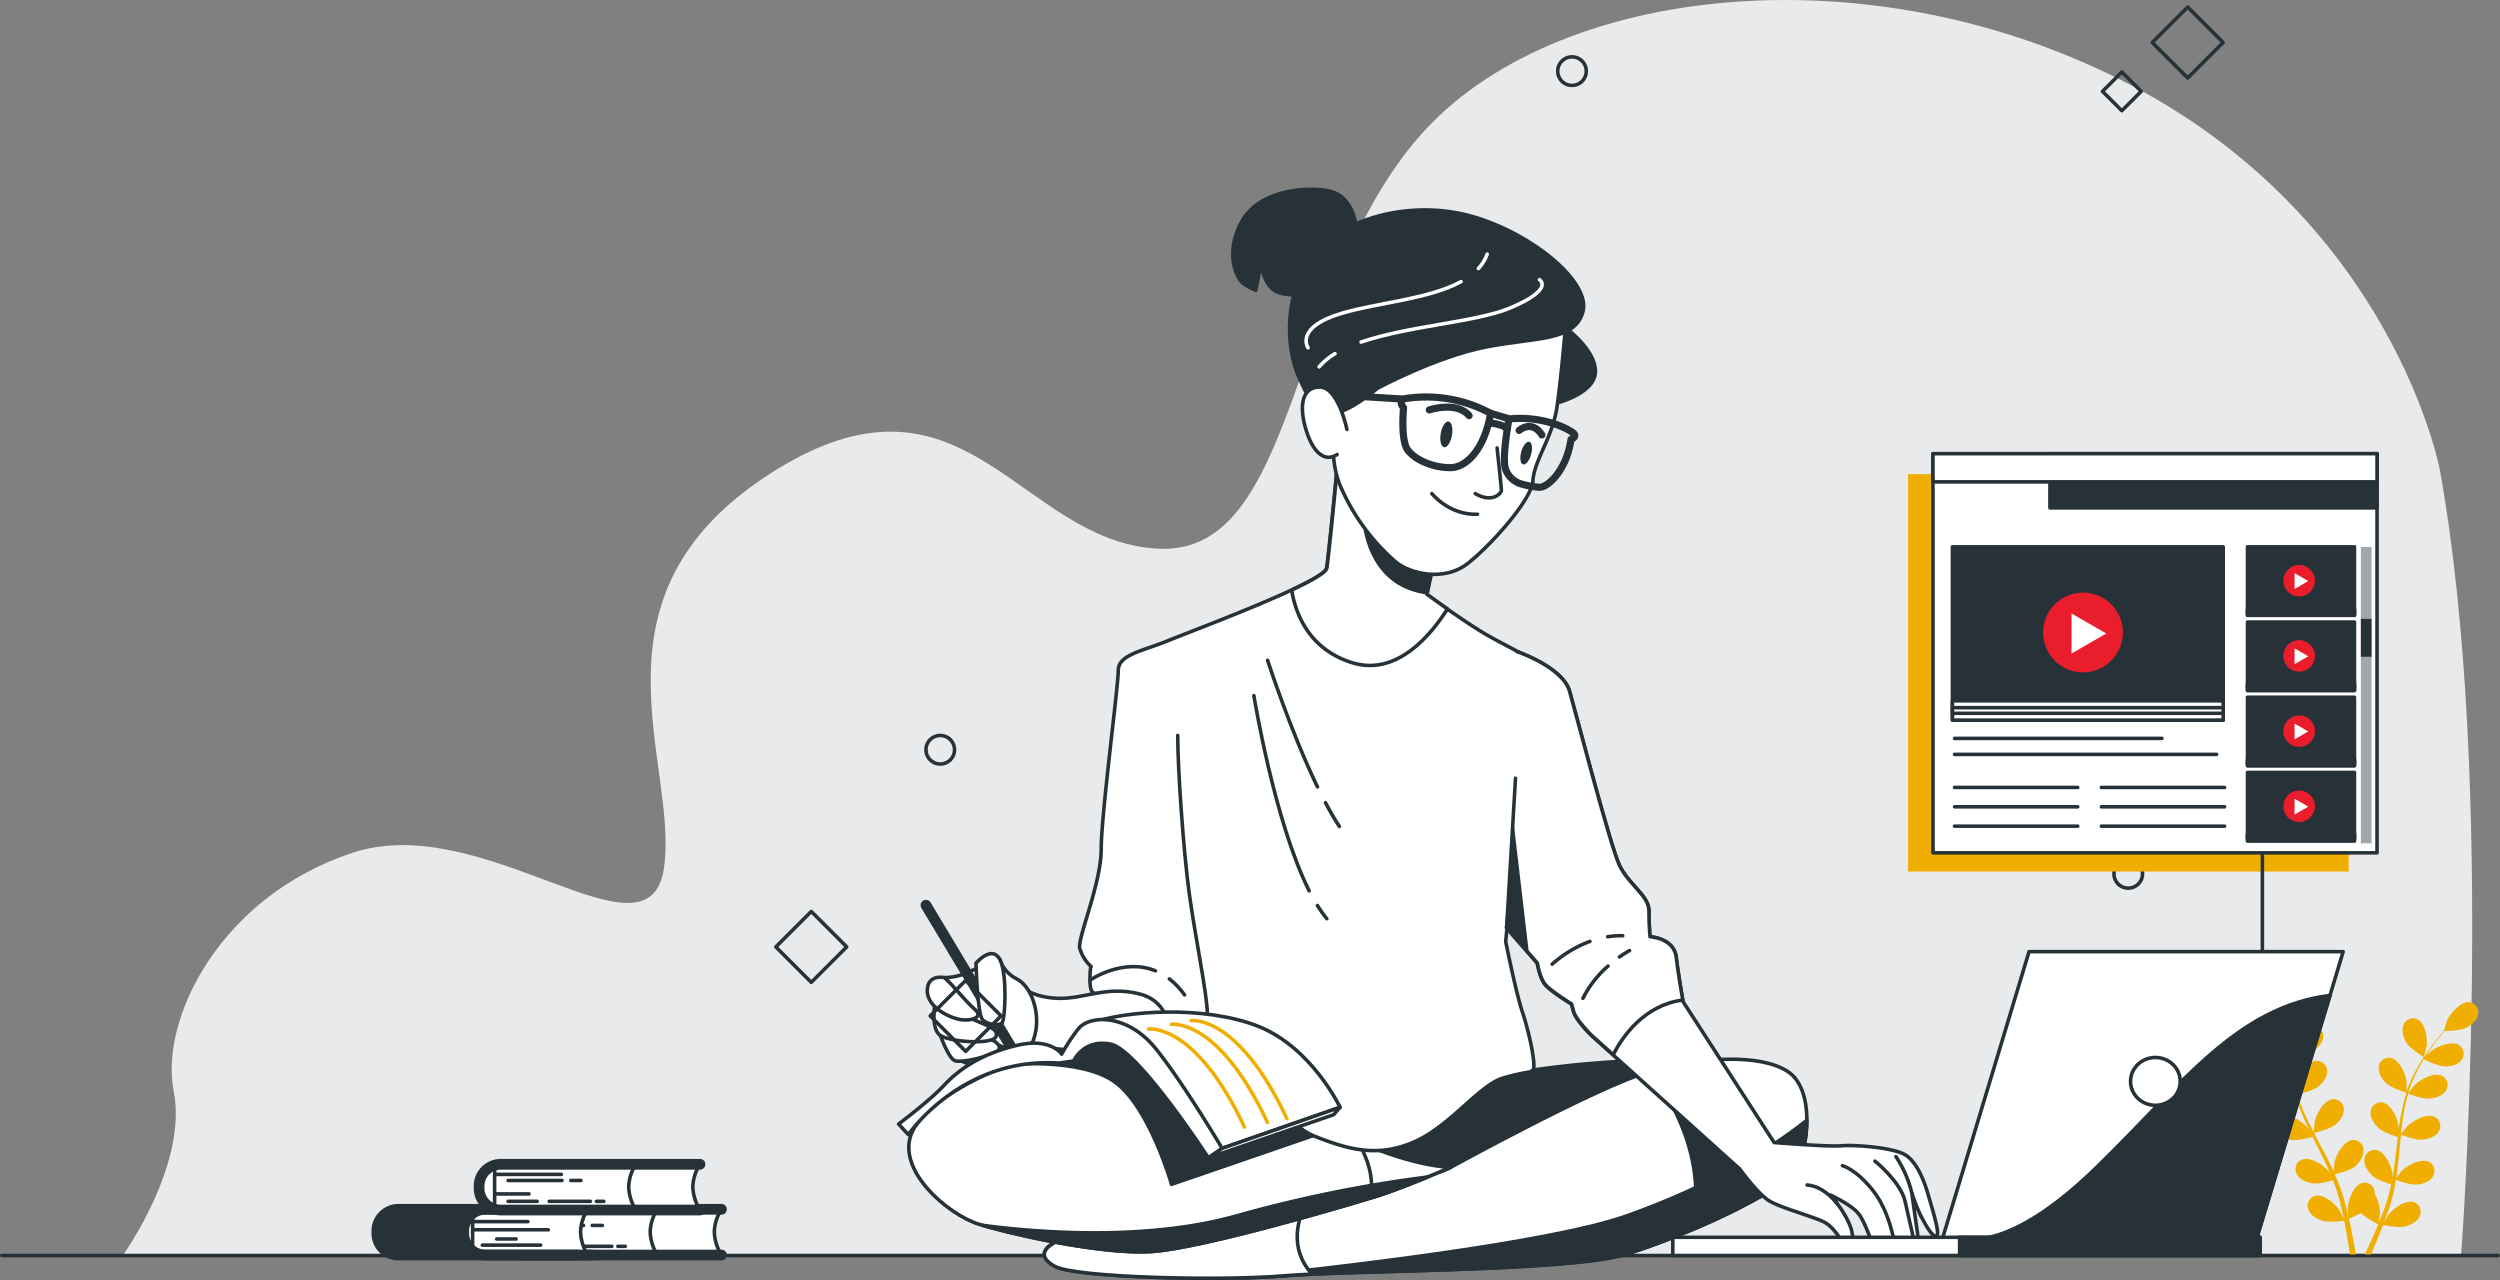 <svg id="Layer_1" data-name="Layer 1" xmlns="http://www.w3.org/2000/svg" viewBox="0 0 698.38 357.58"><rect x="0" y="0" width="698.38" height="357.58" fill="#808080" stroke="none"/><defs><style>.cls-1{fill:#e9eaeb;}.cls-10,.cls-11,.cls-2,.cls-7,.cls-9{fill:none;}.cls-10,.cls-2,.cls-4,.cls-5,.cls-7,.cls-8{stroke:#263238;}.cls-10,.cls-11,.cls-2,.cls-4,.cls-5,.cls-7,.cls-8,.cls-9{stroke-linecap:round;stroke-linejoin:round;}.cls-3{fill:#f0ae00;}.cls-4,.cls-6{fill:#263238;}.cls-13,.cls-5,.cls-8{fill:#fff;}.cls-7,.cls-8{stroke-width:2px;}.cls-9{stroke:#fff;}.cls-10{stroke-width:3px;}.cls-11{stroke:#f0ae00;}.cls-12{fill:#e91d2c;}.cls-14{fill:#a2a7a9;}</style></defs><path class="cls-1" d="M683.26,135.58s-13-68.72-86-107.12-162-28.3-199,14.15-34,117.23-73,115.21-54-55.59-108-21.22-26,80.84-30,110.15-50-16.17-87-4-54,46.49-50,66.7-14,45.47-14,45.47h653S699.26,223.51,683.26,135.58Z" transform="translate(-1.73 -4.54)"/><line class="cls-2" x1="0.5" y1="350.73" x2="697.88" y2="350.73"/><path class="cls-3" d="M635.48,298.9c1.75.76,6,.67,6,.67s-.92-2.81-1-3c-.94-2-3.91-5.21-6.33-4.88a2.88,2.88,0,0,0-2.31,3.62C632.27,297,634,298.25,635.48,298.9Z" transform="translate(-1.73 -4.54)"/><path class="cls-3" d="M637,311.31c1.81.26,5.64-.85,5.94-.94a51.09,51.09,0,0,0,2.32,6.42c.52,1.21,1.09,2.42,1.68,3.63-.35-.51-.67-1-.72-1-1.43-1.65-5.15-4-7.39-3a2.88,2.88,0,0,0-1.28,4.1c.83,1.51,2.81,2.26,4.42,2.49s4.91-.64,5.78-.89c.23.46.45.93.68,1.39,1.11,2.2,2.22,4.39,3.25,6.58.36.77.69,1.54,1,2.31-.31-.45-.57-.83-.62-.88-1.43-1.65-5.15-4-7.39-3a2.88,2.88,0,0,0-1.28,4.1c.83,1.51,2.81,2.26,4.42,2.49s4.59-.56,5.62-.84c.32.8.64,1.6.91,2.39.17.54.37,1.05.51,1.61s.31,1.08.46,1.62c.25,1,.51,2.12.73,3.14.16.71.29,1.39.43,2.08-.35-.78-1.07-2.27-1.14-2.39-1.16-1.84-4.49-4.73-6.85-4.12a2.88,2.88,0,0,0-1.89,3.86c.59,1.62,2.44,2.65,4,3.13s5.51.05,6,0c.23,1.14.44,2.24.62,3.29.41,2.3.71,4.37,1,6.12h1.6c-.28-1.81-.65-4-1.13-6.39-.22-1.15-.49-2.38-.77-3.63a33.61,33.61,0,0,0,3.33-1.57,21,21,0,0,0,4.87,3.13c-.44,1.07-.87,2.11-1.3,3.08-.88,2-1.72,3.85-2.46,5.38H664c.63-1.41,1.33-3,2.07-4.81.44-1.09.9-2.26,1.35-3.46.46.09,4.22.86,6,.46,1.59-.36,3.51-1.26,4.22-2.83a2.89,2.89,0,0,0-1.59-4c-2.32-.77-5.85,1.85-7.14,3.61-.08.1-.78,1.32-1.21,2.09.18-.49.37-1,.55-1.48.37-1,.71-2,1.08-3.11.16-.54.32-1.07.48-1.62s.29-1.12.44-1.69c.31-1.32.56-2.67.79-4,.88.32,4,1.41,5.66,1.3s3.66-.71,4.6-2.16a2.88,2.88,0,0,0-1-4.18c-2.17-1.12-6.06.94-7.6,2.48-.1.09-1.08,1.32-1.61,2,.13-.83.26-1.65.37-2.49.3-2.42.53-4.88.77-7.33.07-.75.15-1.5.23-2.24.31.11,4,1.5,5.85,1.37,1.63-.12,3.66-.71,4.6-2.16a2.88,2.88,0,0,0-1-4.18c-2.17-1.12-6,.94-7.6,2.48-.12.11-1.53,1.88-1.87,2.35.18-1.65.37-3.29.62-4.9a50.31,50.31,0,0,1,1.4-6.44c.15.05,4,1.51,5.89,1.38,1.62-.11,3.66-.71,4.6-2.15a2.89,2.89,0,0,0-1-4.19c-2.17-1.12-6.06.94-7.6,2.48-.12.12-1.64,2-1.89,2.39l.09-.38a36.86,36.86,0,0,1,2.56-6.09c.55-1.09,1.14-2.1,1.74-3.06.69.34,3.88,1.89,5.57,2s3.72-.31,4.81-1.64a2.89,2.89,0,0,0-.5-4.27c-2-1.35-6.12.27-7.83,1.63-.09.08-1,.93-1.57,1.56l.83-1.29c1-1.54,2-2.88,3-4.06.53-.67,1-1.27,1.49-1.82.85,0,4.31-.12,5.82-.83s3.16-2,3.51-3.67a2.89,2.89,0,0,0-2.41-3.55c-2.43-.26-5.31,3.06-6.2,5.05-.08.18-1,3-.92,3h0c-.46.52-.94,1.09-1.46,1.72-.95,1.16-2,2.49-3.07,4a51.08,51.08,0,0,0-3.18,5.07,36.78,36.78,0,0,0-2.72,6.12s0,0,0,.07c0-.71,0-2.71,0-2.86-.28-2.16-2.09-6.18-4.49-6.62a2.89,2.89,0,0,0-3.33,2.72c-.14,1.71,1.1,3.43,2.31,4.52,1.37,1.22,5.17,2.4,5.48,2.5a51,51,0,0,0-1.61,6.63c-.23,1.3-.43,2.62-.6,3.95,0-.62,0-1.17,0-1.25-.28-2.16-2.09-6.17-4.49-6.61a2.88,2.88,0,0,0-3.33,2.71c-.14,1.72,1.11,3.44,2.32,4.52s4.45,2.18,5.31,2.45c-.07.51-.13,1-.2,1.53-.29,2.45-.57,4.89-.92,7.28-.12.85-.27,1.67-.42,2.5,0-.55,0-1,0-1.08-.28-2.17-2.09-6.18-4.49-6.62a2.88,2.88,0,0,0-3.33,2.72c-.14,1.71,1.1,3.43,2.31,4.52s4.14,2.06,5.16,2.39c-.18.84-.36,1.69-.57,2.49-.15.55-.27,1.09-.45,1.63s-.35,1.08-.52,1.61c-.37,1-.74,2.05-1.12,3-.26.68-.52,1.32-.79,2,.14-.84.36-2.48.36-2.62a11.2,11.2,0,0,0-1.5-5.46,3.33,3.33,0,0,0,0-.63,2.88,2.88,0,0,0-3.53-2.45c-2.36.62-3.85,4.76-4,6.94,0,.13.08,1.53.15,2.41-.12-.51-.23-1-.36-1.54-.25-1-.52-2.07-.82-3.19-.16-.53-.32-1.07-.49-1.61s-.38-1.1-.57-1.65c-.46-1.27-1-2.54-1.56-3.81.91-.22,4.14-1,5.44-2S662,327.72,662,326a2.9,2.9,0,0,0-3.12-3c-2.43.26-4.54,4.13-5,6.26,0,.14-.17,1.7-.23,2.56-.35-.75-.69-1.51-1.06-2.27-1.09-2.18-2.25-4.36-3.41-6.54-.35-.66-.69-1.33-1-2,.32-.07,4.18-1,5.64-2.08,1.29-1,2.66-2.62,2.65-4.34a2.9,2.9,0,0,0-3.12-3c-2.43.27-4.53,4.13-5,6.27,0,.16-.24,2.41-.26,3-.77-1.47-1.52-2.95-2.2-4.43a52.94,52.94,0,0,1-2.38-6.15c.16,0,4.19-1,5.68-2.09,1.29-1,2.66-2.61,2.64-4.34a2.88,2.88,0,0,0-3.11-2.95c-2.43.26-4.54,4.13-5,6.26,0,.17-.25,2.59-.26,3,0-.13-.09-.25-.12-.37a37.37,37.37,0,0,1-1.24-6.49c-.13-1.22-.2-2.38-.23-3.52.77-.09,4.28-.56,5.73-1.44s2.93-2.3,3.11-4a2.9,2.9,0,0,0-2.78-3.28c-2.44,0-4.95,3.61-5.63,5.68,0,.11-.28,1.3-.44,2.17,0-.51,0-1,0-1.53,0-1.85.12-3.54.24-5,.07-.85.15-1.61.24-2.33.7-.48,3.53-2.48,4.39-3.9s1.54-3.4.91-5a2.88,2.88,0,0,0-4-1.63c-2.17,1.12-2.74,5.48-2.38,7.63,0,.19.85,3,.88,3l0,0c-.1.69-.19,1.43-.28,2.24-.15,1.5-.3,3.19-.35,5a53.43,53.43,0,0,0,.15,6,37.26,37.26,0,0,0,1.11,6.61.19.19,0,0,0,0,.07c-.38-.6-1.51-2.25-1.61-2.37-1.43-1.65-5.15-4-7.4-3a2.89,2.89,0,0,0-1.28,4.1C633.36,310.32,635.35,311.07,637,311.31Z" transform="translate(-1.73 -4.54)"/><path class="cls-3" d="M678.8,299.84s.78-2.85.81-3c.3-2.16-.39-6.51-2.59-7.57a2.9,2.9,0,0,0-3.93,1.74c-.59,1.62.16,3.61,1,5C675.17,297.56,678.8,299.84,678.8,299.84Z" transform="translate(-1.73 -4.54)"/><path class="cls-4" d="M429.93,303.46a294.14,294.14,0,0,1,34.69-2.83c17.95-.3,23.83.88,28.24,2.35s8.36,13.84,2.56,25.6S469.33,350,441.68,347.69s-47.36-7.94-57.95-15.88-1.18-12.36,10.59-18.83S422,303.06,429.93,303.46Z" transform="translate(-1.73 -4.54)"/><path class="cls-5" d="M407,330.63s41.18-22.65,55.6-26.77,30.88-5,38.53,0S507,325,503.45,331.22,471.39,350.34,455.51,355s-78,4.42-95,5.89-58.24.59-64.13-2.65-2.35-6.77,6.18-8.82,36.77-2.06,50-5.89S397.26,335.63,407,330.63Z" transform="translate(-1.73 -4.54)"/><path class="cls-4" d="M503.45,331.22c1.72-3,3-8.4,3-13.71C495.8,326,479.2,336,456.24,344.17c-21.77,7.77-83.43,14.73-108.92,17.37,5.07-.11,9.64-.31,13.17-.61,17.06-1.47,79.13-1.18,95-5.89S499.92,337.4,503.45,331.22Z" transform="translate(-1.73 -4.54)"/><path class="cls-4" d="M474.35,348.09c4.36-1.85,8.73-3.86,12.71-5.86.88-4.33,1.92-17-7.39-41.54a91.09,91.09,0,0,0-17.1,3.17S480,323.81,474.35,348.09Z" transform="translate(-1.73 -4.54)"/><path class="cls-5" d="M366.71,340.35c-5.54,1.11-10.54,2.18-14.16,3.22-13.24,3.83-41.48,3.83-50,5.89s-12.06,5.58-6.18,8.82,47.07,4.12,64.13,2.65c2-.18,4.66-.32,7.78-.46C361.46,353.07,364.56,344.43,366.71,340.35Z" transform="translate(-1.73 -4.54)"/><path class="cls-5" d="M339.9,293.57s-26.77,3.23-40.3,4.41-38,12.06-43,22.65,10,23.24,18.54,25.88,34.12,8.53,48.24,7.65,55.89-13.24,63.24-15.59,20.3-7.94,20.3-7.94-12.36,0-33.24-10.59S349.61,298.57,339.9,293.57Z" transform="translate(-1.73 -4.54)"/><path class="cls-4" d="M282.43,302s21.11-2.2,30.78,4.84S329,335.39,329,335.39L373.73,320s-3.35-3.56-11.71-13.67-33-15.83-47.49-12.76S282.43,302,282.43,302Z" transform="translate(-1.73 -4.54)"/><path class="cls-5" d="M384.56,339.23l2.11-.66c7.36-2.35,20.3-7.94,20.3-7.94s-9.49,0-25.89-7.13C383.42,327.44,385.75,333.18,384.56,339.23Z" transform="translate(-1.73 -4.54)"/><path class="cls-4" d="M400.48,333.35a368.21,368.21,0,0,0-53.2,10.82c-25.43,7.19-56.09,4.63-70.95,2.69,9.48,2.78,33.56,8.15,47.1,7.3,14.12-.88,55.89-13.24,63.24-15.59C390.62,337.31,396.17,335.11,400.48,333.35Z" transform="translate(-1.73 -4.54)"/><path class="cls-5" d="M428.34,208.08l-6,59.45s2.86,14.31,4.76,20,3.82,14.95,2.87,15.9-1.59.32-8.27,2.23S407,319,396.86,323.49s-18.44,2.23-28-1.59-27.34-27-31.16-27.66-15.26-2.54-20-4.13-10.49-8.27-10.49-8.27-1,0-1-3.5.32-3.81.32-3.81a11.1,11.1,0,0,1-3.18-5.09c-.63-2.86,6-18.12,6-27.66s4.77-45.47,4.77-49.92,6.68-5.4,13.68-8.26,43.87-16.54,44.51-20.35,3.18-30.53,3.18-30.53,19.78,21.17,22.25,22.9a21.07,21.07,0,0,1,4.77,4.45l-2.22,10.49s9.54,7,15.89,10.81,14.95,7.31,15.27,9.86" transform="translate(-1.73 -4.54)"/><path class="cls-2" d="M328.4,278a21.49,21.49,0,0,1,4.23,4.47" transform="translate(-1.73 -4.54)"/><path class="cls-2" d="M306.24,278.34s9.14-6.33,18.27-2.6" transform="translate(-1.73 -4.54)"/><path class="cls-5" d="M406.08,174.65c-3.26-2.28-5.72-4.09-5.72-4.09l2.22-10.49a21.07,21.07,0,0,0-4.77-4.45c-2.47-1.73-22.25-22.9-22.25-22.9s-2.55,26.71-3.18,30.53c-.21,1.24-4.24,3.51-9.82,6.12,1,6.13,4.47,16.37,16.81,20.27S401.25,182.25,406.08,174.65Z" transform="translate(-1.73 -4.54)"/><path class="cls-6" d="M400.45,170.63l-.09-.07,2.22-10.49a21.07,21.07,0,0,0-4.77-4.45c-1.4-1-8.38-8.23-14.16-14.31l-1.47,7S382.2,168.26,400.45,170.63Z" transform="translate(-1.73 -4.54)"/><path class="cls-4" d="M380.46,67.13s-.91-7.59-7-9.11-20-.61-24.9,8.5-1.21,16.09.61,17.31a20.58,20.58,0,0,0,3.34,1.82l1.52-7.59s.6,6.68,4.86,8.2,13,0,13,0S379.55,80.79,380.46,67.13Z" transform="translate(-1.73 -4.54)"/><path class="cls-4" d="M436.6,94.25s10.81,7,10.81,14-13.35,9.54-13.35,9.54Z" transform="translate(-1.73 -4.54)"/><path class="cls-5" d="M439.07,95.67s-1.22,14.58-2.43,22.77-6.38,14.88-6.68,20.35-12.45,18.82-18.52,23.38-15.19,3-19.74-.61a58.79,58.79,0,0,1-15.79-21.86c-3.64-9.41-.91-23.08,0-27.33s23.68-21,41-21S439.07,95.67,439.07,95.67Z" transform="translate(-1.73 -4.54)"/><path class="cls-2" d="M419.94,129.68s1.21,10.93,1.21,11.84-2.73,3.65-7.29.91" transform="translate(-1.73 -4.54)"/><path class="cls-2" d="M401.72,142.43s4.86,6.08,12.75,5.77" transform="translate(-1.73 -4.54)"/><path class="cls-7" d="M418.12,120a37.63,37.63,0,0,0-22.78-4.25s-3.64,0-1.52,2.73c0,0-.91,9.11,1.22,11.85s7,4.85,11.84,4.85S416.6,129.38,418.12,120Z" transform="translate(-1.73 -4.54)"/><line class="cls-8" x1="391.79" y1="111.47" x2="372.05" y2="110.26"/><path class="cls-7" d="M418.12,120l5.16,1.52s-2.13,11.24-.91,14.27h0a6.65,6.65,0,0,0,4.53,4,23.48,23.48,0,0,0,4.88.88c2.43,0,7.59-4.86,8.81-13.36,0,0,1.51-.61.91-1.52s-7.95-5.16-18-4.24" transform="translate(-1.73 -4.54)"/><path class="cls-7" d="M417.81,122.7s3.88.25,5,1.71" transform="translate(-1.73 -4.54)"/><path class="cls-6" d="M407.33,126.16c-.35,2-1.34,3.48-2.2,3.33s-1.28-1.89-.93-3.88,1.33-3.47,2.2-3.32S407.68,124.18,407.33,126.16Z" transform="translate(-1.73 -4.54)"/><ellipse class="cls-6" cx="428.09" cy="131.11" rx="3.28" ry="1.43" transform="translate(185.47 503.97) rotate(-74.48)"/><path class="cls-7" d="M401,119.05s7.63-2.54,11.13,1.59" transform="translate(-1.73 -4.54)"/><path class="cls-7" d="M426.11,124.78s3.5-3.18,6.36,1.27" transform="translate(-1.73 -4.54)"/><path class="cls-4" d="M386.54,113s16.39-8.81,30.36-11.54,24.6-1.52,27-9.72S430,69.86,413,65s-37.34.31-45.54,12.45-5.47,26.72-3,32.19,4.25,9.72,8.81,10.32S386.54,113,386.54,113Z" transform="translate(-1.73 -4.54)"/><path class="cls-9" d="M374.67,103.35a17.6,17.6,0,0,0-4.43,3.66" transform="translate(-1.73 -4.54)"/><path class="cls-9" d="M431.78,82.66s4.43,2.66-8.41,8c-9.32,3.86-28.21,4.91-41.42,9.44" transform="translate(-1.73 -4.54)"/><path class="cls-9" d="M414.73,79.55a12.14,12.14,0,0,0,2.44-4" transform="translate(-1.73 -4.54)"/><path class="cls-9" d="M367.14,101.7s-4-5.76,9.74-9.74c9.9-2.88,24.18-3.91,33-8.75" transform="translate(-1.73 -4.54)"/><path class="cls-5" d="M378,124.52s-2.41-11.85-7.57-11.85-5.86,5.47-3.79,12.15,5.51,8.81,8.61,6.68" transform="translate(-1.73 -4.54)"/><path class="cls-2" d="M337.72,294.24s1.27-1.59,1.27-6.68-3.49-21.93-5.08-33.7-3.18-34.34-3.18-43.87" transform="translate(-1.73 -4.54)"/><path class="cls-2" d="M369.76,257.49a32.72,32.72,0,0,0,2.62,3.69" transform="translate(-1.73 -4.54)"/><path class="cls-2" d="M352,198.86s5.7,35.14,15.45,54.54" transform="translate(-1.73 -4.54)"/><path class="cls-2" d="M372,228.76c1.28,2.44,2.59,4.69,3.89,6.66" transform="translate(-1.73 -4.54)"/><path class="cls-2" d="M355.84,189s6.38,19.74,13.93,35.37" transform="translate(-1.73 -4.54)"/><path class="cls-5" d="M287.49,280.57s3.49,2.86,10.49,2.86,13-3.5,21.94-1.27,8.9,11.13,7.95,13.67S318.33,300,310.38,299s-24.17-2.54-24.17-2.54S288.76,287.25,287.49,280.57Z" transform="translate(-1.73 -4.54)"/><path class="cls-5" d="M281,272.49a9.33,9.33,0,0,0,4.78,5.52c4.05,2.21,5.52,8.09,5.52,11.4a15.22,15.22,0,0,1-.73,5.15s-1.11,4.42-4.79,5.15-5.88,3-10.3-1.47-10.66-18.39-10.66-18.39l.73-2.21a17,17,0,0,0,6.62-1.47C275.12,274.7,281,272.49,281,272.49Z" transform="translate(-1.73 -4.54)"/><line class="cls-10" x1="258.67" y1="252.87" x2="284.05" y2="295.17"/><path class="cls-5" d="M268.13,299.34a12,12,0,0,0,8.09,3c5.15,0,10.3-3.31,7.72-4.42s-4.41-2.2-6.25-1.47S268.13,299.34,268.13,299.34Z" transform="translate(-1.73 -4.54)"/><path class="cls-5" d="M264.45,293.83s2.2,6.25,4,7,9.57-1.11,11.78-2.58-1.48-4.05-4.79-4.05S264.45,293.83,264.45,293.83Z" transform="translate(-1.73 -4.54)"/><path class="cls-5" d="M263,284.26s-1.48,7.73,1.47,9.57,14.34,2.57,15.45.36-2.95-3.31-7-5.15S263,284.26,263,284.26Z" transform="translate(-1.73 -4.54)"/><path class="cls-5" d="M274.38,273.59s.37,14.35,1.84,15.82,4.78,1.84,5.52.74,1.47-13.61-.74-17.66S274.38,273.59,274.38,273.59Z" transform="translate(-1.73 -4.54)"/><path class="cls-5" d="M265.55,277.64s-4.78-1.1-4.78,3.68,6.62,7.72,9.56,8.09,6.26-.73,3.68-2.94S267.76,279.48,265.55,277.64Z" transform="translate(-1.73 -4.54)"/><path class="cls-4" d="M301.66,300.92,322.25,298s-2.65-3.83-9.41-3.83-10.89,3.24-11.77,4.42S301.66,300.92,301.66,300.92Z" transform="translate(-1.73 -4.54)"/><path class="cls-5" d="M343.14,325.33l32.94-11.47s-7.94-16.76-22.94-22.65-37.26-4.37-46.67-.84l3.43,3.78s6.76.3,14.12,8.83S338.72,325,338.72,325Z" transform="translate(-1.73 -4.54)"/><path class="cls-11" d="M322.58,292s13.08-1.87,26.79,27.4" transform="translate(-1.73 -4.54)"/><path class="cls-11" d="M329,290.68s13.08-1.87,26.79,27.41" transform="translate(-1.73 -4.54)"/><path class="cls-11" d="M334.44,289.64s13.09-1.86,26.79,27.41" transform="translate(-1.73 -4.54)"/><path class="cls-5" d="M255.48,321.51s14.7-21.77,42.06-20l4.12-.59s2.65-6.18,10.3-4.71S339.31,328,339.31,328l3.83-2.65s-10.41-17.63-18.35-27.63-18.32-9.66-21.65-6a51,51,0,0,0-4.82,7.3s-3.06-4.61-12.11-2.54C275.09,299,269,304,265.8,307.37c-4.59,5-13.87,11.72-13,11.2Z" transform="translate(-1.73 -4.54)"/><polygon class="cls-5" points="337.58 323.44 372.58 311.38 374.35 309.32 341.4 320.79 337.58 323.44"/><path class="cls-5" d="M425.65,186.62s12.63,4.36,14.53,11,11.37,43.18,13.91,48.58,8.27,8.59,8.27,12.72.31,7.31.31,7.31,6.68.32,7.32,5.73,1.91,12.4,1.91,12.4l25.44,39.35s15.17,1.23,18.67.91S529.9,325,533.7,327c1.47.77,4.4,3.29,6.7,11.39,1.14,4,3.67,11.81,2.08,11.49s-3.54-4.74-4.18-5.69a62.82,62.82,0,0,1-2.5-6.39s1.27,9.22,1.59,11.13a7.07,7.07,0,0,1-.63,3.81l-.14.06a7.75,7.75,0,0,1-4.92.3l-1.3-.36h0a5.19,5.19,0,0,1-4,.42l-1.42-.42s-2.06-6.53-4-9.07-7.9-5.3-7.9-5.3,6.47,7.38,6.15,12.15c-.13,1.93.32,3.5-1.27,2.54s-3.5-5.72-7-7.31-11.76-3.82-14.94-5.72-8.27-8.91-8.27-8.91l-41.65-37.51s-4.13-4.14-4.77-6.36l-.63-2.23s-5.73-3.5-7.32-5.4-2.22-6-2.22-6l-8.59-9.86,5.73-54.37" transform="translate(-1.73 -4.54)"/><path class="cls-5" d="M425.09,221.94l-2.48,41.78,8.59,9.86s.63,4.13,2.22,6,7.32,5.4,7.32,5.4l.63,2.23c.64,2.22,4.77,6.36,4.77,6.36l6.24,5.61c2.53-4.94,8.55-13.85,19.44-15.28-.29-1.6-1.29-7.35-1.83-11.95-.64-5.41-7.32-5.73-7.32-5.73s-.31-3.18-.31-7.31-5.73-7.31-8.27-12.72-12-41.9-13.91-48.58-14.53-11-14.53-11" transform="translate(-1.73 -4.54)"/><polygon class="cls-6" points="422.86 230.03 427.05 265.77 420.88 259.18 422.86 230.03"/><path class="cls-2" d="M454.12,271.87a33.46,33.46,0,0,1,2.83-1.79" transform="translate(-1.73 -4.54)"/><path class="cls-2" d="M443.92,283.43a29.61,29.61,0,0,1,7-9" transform="translate(-1.73 -4.54)"/><path class="cls-2" d="M450.85,266.22a23.06,23.06,0,0,1,4.19-.28" transform="translate(-1.73 -4.54)"/><path class="cls-2" d="M435.33,273.89a33.15,33.15,0,0,1,10.56-6.37" transform="translate(-1.73 -4.54)"/><path class="cls-2" d="M514.82,340.66s-3.5-4.77-8.27-5.09" transform="translate(-1.73 -4.54)"/><path class="cls-2" d="M516.41,330.17s3.81.95,8.58,7,6,14.95,6,14.95" transform="translate(-1.73 -4.54)"/><path class="cls-2" d="M525.51,328.9s7.11,5.72,8.38,11.13,2.87,12.71,2.87,12.71" transform="translate(-1.73 -4.54)"/><path class="cls-2" d="M535.8,337.8a31.89,31.89,0,0,0-4.45-10.17" transform="translate(-1.73 -4.54)"/><polygon class="cls-5" points="630.41 345.96 542.65 345.96 566.82 265.84 654.57 265.84 630.41 345.96"/><path class="cls-4" d="M632.14,350.5l20.47-67.88c-25.91,3.2-41.15,24.54-65.12,47.95-15.09,14.74-25.56,19-31.7,19.93Z" transform="translate(-1.73 -4.54)"/><ellipse class="cls-5" cx="602.11" cy="302.09" rx="6.94" ry="6.68"/><rect class="cls-5" x="467.3" y="345.64" width="164.06" height="5.09"/><rect class="cls-4" x="547.42" y="345.64" width="83.94" height="5.09"/><rect class="cls-2" x="605.87" y="9.41" width="14" height="14" transform="translate(166.17 433.63) rotate(-45)"/><rect class="cls-2" x="264.49" y="281.34" width="14" height="14" transform="translate(-126.1 271.88) rotate(-45)"/><rect class="cls-2" x="221.36" y="262.06" width="14" height="14" transform="translate(-125.1 235.74) rotate(-45)"/><rect class="cls-2" x="590.65" y="26.24" width="7.64" height="7.64" transform="translate(151.13 424.62) rotate(-45)"/><circle class="cls-2" cx="594.53" cy="244.11" r="4"/><circle class="cls-2" cx="262.66" cy="209.44" r="4"/><circle class="cls-2" cx="439.14" cy="19.87" r="4"/><rect class="cls-3" x="533.03" y="132.45" width="123.08" height="111.02"/><rect class="cls-5" x="539.98" y="126.74" width="124.05" height="111.5"/><rect class="cls-4" x="572.65" y="126.74" width="91.37" height="15.13"/><rect class="cls-5" x="539.98" y="126.74" width="124.05" height="7.87"/><rect class="cls-4" x="545.42" y="152.76" width="75.64" height="48.41"/><rect class="cls-5" x="545.42" y="195.78" width="75.64" height="5.39"/><rect class="cls-5" x="545.42" y="197.69" width="75.64" height="1.57"/><circle class="cls-12" cx="583.66" cy="181.27" r="11.14" transform="translate(122.3 579.55) rotate(-58.49)"/><polygon class="cls-13" points="588.38 176.97 578.69 171.37 578.69 182.56 588.38 176.97"/><rect class="cls-4" x="627.85" y="152.76" width="29.87" height="19.12"/><rect class="cls-5" x="627.85" y="169.75" width="29.87" height="2.13"/><rect class="cls-5" x="627.85" y="170.5" width="29.87" height="0.62"/><circle class="cls-12" cx="642.27" cy="162.22" r="4.4"/><polygon class="cls-13" points="644.82 162.32 640.99 160.11 640.99 164.53 644.82 162.32"/><rect class="cls-4" x="627.85" y="173.77" width="29.87" height="19.12"/><rect class="cls-5" x="627.85" y="190.75" width="29.87" height="2.13"/><rect class="cls-5" x="627.85" y="191.51" width="29.87" height="0.62"/><path class="cls-12" d="M648.4,187.77a4.4,4.4,0,1,0-4.4,4.4A4.4,4.4,0,0,0,648.4,187.77Z" transform="translate(-1.73 -4.54)"/><polygon class="cls-13" points="644.82 183.33 640.99 181.12 640.99 185.53 644.82 183.33"/><rect class="cls-4" x="627.85" y="194.77" width="29.87" height="19.12"/><rect class="cls-5" x="627.85" y="211.76" width="29.87" height="2.13"/><rect class="cls-5" x="627.85" y="212.51" width="29.87" height="0.62"/><path class="cls-12" d="M648.4,208.78a4.4,4.4,0,1,0-4.4,4.4A4.4,4.4,0,0,0,648.4,208.78Z" transform="translate(-1.73 -4.54)"/><polygon class="cls-13" points="644.82 204.33 640.99 202.12 640.99 206.54 644.82 204.33"/><rect class="cls-4" x="627.85" y="215.78" width="29.87" height="19.12"/><rect class="cls-5" x="627.85" y="232.77" width="29.87" height="2.13"/><rect class="cls-5" x="627.85" y="233.52" width="29.87" height="0.62"/><path class="cls-12" d="M648.4,229.78a4.4,4.4,0,1,0-4.4,4.4A4.4,4.4,0,0,0,648.4,229.78Z" transform="translate(-1.73 -4.54)"/><polygon class="cls-13" points="644.82 225.34 640.99 223.13 640.99 227.55 644.82 225.34"/><line class="cls-2" x1="546.01" y1="206.28" x2="603.94" y2="206.28"/><line class="cls-2" x1="546.01" y1="219.97" x2="580.42" y2="219.97"/><line class="cls-2" x1="546.01" y1="225.38" x2="580.42" y2="225.38"/><line class="cls-2" x1="546.01" y1="230.79" x2="580.42" y2="230.79"/><line class="cls-2" x1="587.03" y1="219.97" x2="621.44" y2="219.97"/><line class="cls-2" x1="587.03" y1="225.38" x2="621.44" y2="225.38"/><line class="cls-2" x1="587.03" y1="230.79" x2="621.44" y2="230.79"/><line class="cls-2" x1="546.01" y1="210.74" x2="619.21" y2="210.74"/><rect class="cls-14" x="659.51" y="152.79" width="2.99" height="82.81"/><rect class="cls-6" x="659.51" y="172.88" width="2.99" height="10.59"/><line class="cls-2" x1="632" y1="238.4" x2="632" y2="265.68"/><path class="cls-4" d="M549.16,350.19l.32.31h.75A5.91,5.91,0,0,1,549.16,350.19Z" transform="translate(-1.73 -4.54)"/><path class="cls-5" d="M203.27,342.36H165.54a6.05,6.05,0,0,0-6,6.06v.66a6.05,6.05,0,0,0,6,6.06h37.73a13.22,13.22,0,0,1-2-6.47A12.29,12.29,0,0,1,203.27,342.36Z" transform="translate(-1.73 -4.54)"/><path class="cls-5" d="M185.36,342.36H147.63a6.06,6.06,0,0,0-6.06,6.06v.66a6.06,6.06,0,0,0,6.06,6.06h37.73a13.22,13.22,0,0,1-2-6.47A12.29,12.29,0,0,1,185.36,342.36Z" transform="translate(-1.73 -4.54)"/><path class="cls-5" d="M141.57,348.42v.66a6.07,6.07,0,0,0,3.5,5.49l.83,0V343.3l-.48-.51A6.05,6.05,0,0,0,141.57,348.42Z" transform="translate(-1.73 -4.54)"/><path class="cls-10" d="M203.27,342.36H147.63a6.06,6.06,0,0,0-6.06,6.06v.66a6.06,6.06,0,0,0,6.06,6.06h55.64" transform="translate(-1.73 -4.54)"/><line class="cls-2" x1="144.36" y1="340.64" x2="162.82" y2="340.64"/><line class="cls-2" x1="165.45" y1="342.33" x2="168.28" y2="342.33"/><line class="cls-2" x1="147.94" y1="342.33" x2="163.01" y2="342.33"/><line class="cls-2" x1="144.36" y1="346.1" x2="153.78" y2="346.1"/><line class="cls-2" x1="172.61" y1="348.17" x2="174.68" y2="348.17"/><line class="cls-2" x1="159.43" y1="348.17" x2="170.92" y2="348.17"/><line class="cls-2" x1="147.94" y1="348.17" x2="156.04" y2="348.17"/><path class="cls-5" d="M165.91,342.36H113.06a6.06,6.06,0,0,0-6.06,6.06v.66a6.06,6.06,0,0,0,6.06,6.06h52.85a13.26,13.26,0,0,1-2-6.47A12.33,12.33,0,0,1,165.91,342.36Z" transform="translate(-1.73 -4.54)"/><line class="cls-2" x1="132.03" y1="339.83" x2="132.03" y2="348.97"/><line class="cls-2" x1="132.32" y1="341.26" x2="147.46" y2="341.26"/><line class="cls-2" x1="132.32" y1="343.54" x2="153.17" y2="343.54"/><line class="cls-2" x1="138.74" y1="346.11" x2="144.17" y2="346.11"/><line class="cls-2" x1="151.03" y1="347.83" x2="134.75" y2="347.83"/><path class="cls-4" d="M131.14,349.08v-.66a6.05,6.05,0,0,1,6.05-6.06H113.06a6.06,6.06,0,0,0-6.06,6.06v.66a6.06,6.06,0,0,0,6.06,6.06h24.13A6.05,6.05,0,0,1,131.14,349.08Z" transform="translate(-1.73 -4.54)"/><path class="cls-10" d="M163.13,342.36H113.06a6.06,6.06,0,0,0-6.06,6.06v.66a6.06,6.06,0,0,0,6.06,6.06h50.07" transform="translate(-1.73 -4.54)"/><path class="cls-10" d="M167,342.36H137.33a6.05,6.05,0,0,0-6.05,6.06v.66a6.05,6.05,0,0,0,6.05,6.06H167" transform="translate(-1.73 -4.54)"/><path class="cls-5" d="M197.27,329.79H159.54a6.05,6.05,0,0,0-6,6.06v.66a6.05,6.05,0,0,0,6,6.05h37.73a13.16,13.16,0,0,1-2-6.46A12.29,12.29,0,0,1,197.27,329.79Z" transform="translate(-1.73 -4.54)"/><path class="cls-5" d="M179.36,329.79H141.63a6.06,6.06,0,0,0-6.06,6.06v.66a6.05,6.05,0,0,0,6.06,6.05h37.73a13.16,13.16,0,0,1-2-6.46A12.29,12.29,0,0,1,179.36,329.79Z" transform="translate(-1.73 -4.54)"/><path class="cls-5" d="M135.57,335.85v.66a6,6,0,0,0,3.5,5.48l.83,0v-11.3l-.48-.51A6,6,0,0,0,135.57,335.85Z" transform="translate(-1.73 -4.54)"/><path class="cls-10" d="M197.27,329.79H141.63a6.06,6.06,0,0,0-6.06,6.06v.66a6.05,6.05,0,0,0,6.06,6.05h55.64" transform="translate(-1.73 -4.54)"/><line class="cls-2" x1="138.36" y1="328.07" x2="156.82" y2="328.07"/><line class="cls-2" x1="159.45" y1="329.76" x2="162.28" y2="329.76"/><line class="cls-2" x1="141.94" y1="329.76" x2="157.01" y2="329.76"/><line class="cls-2" x1="138.36" y1="333.53" x2="147.78" y2="333.53"/><line class="cls-2" x1="166.61" y1="335.6" x2="168.68" y2="335.6"/><line class="cls-2" x1="153.43" y1="335.6" x2="164.92" y2="335.6"/><line class="cls-2" x1="141.94" y1="335.6" x2="150.04" y2="335.6"/></svg>